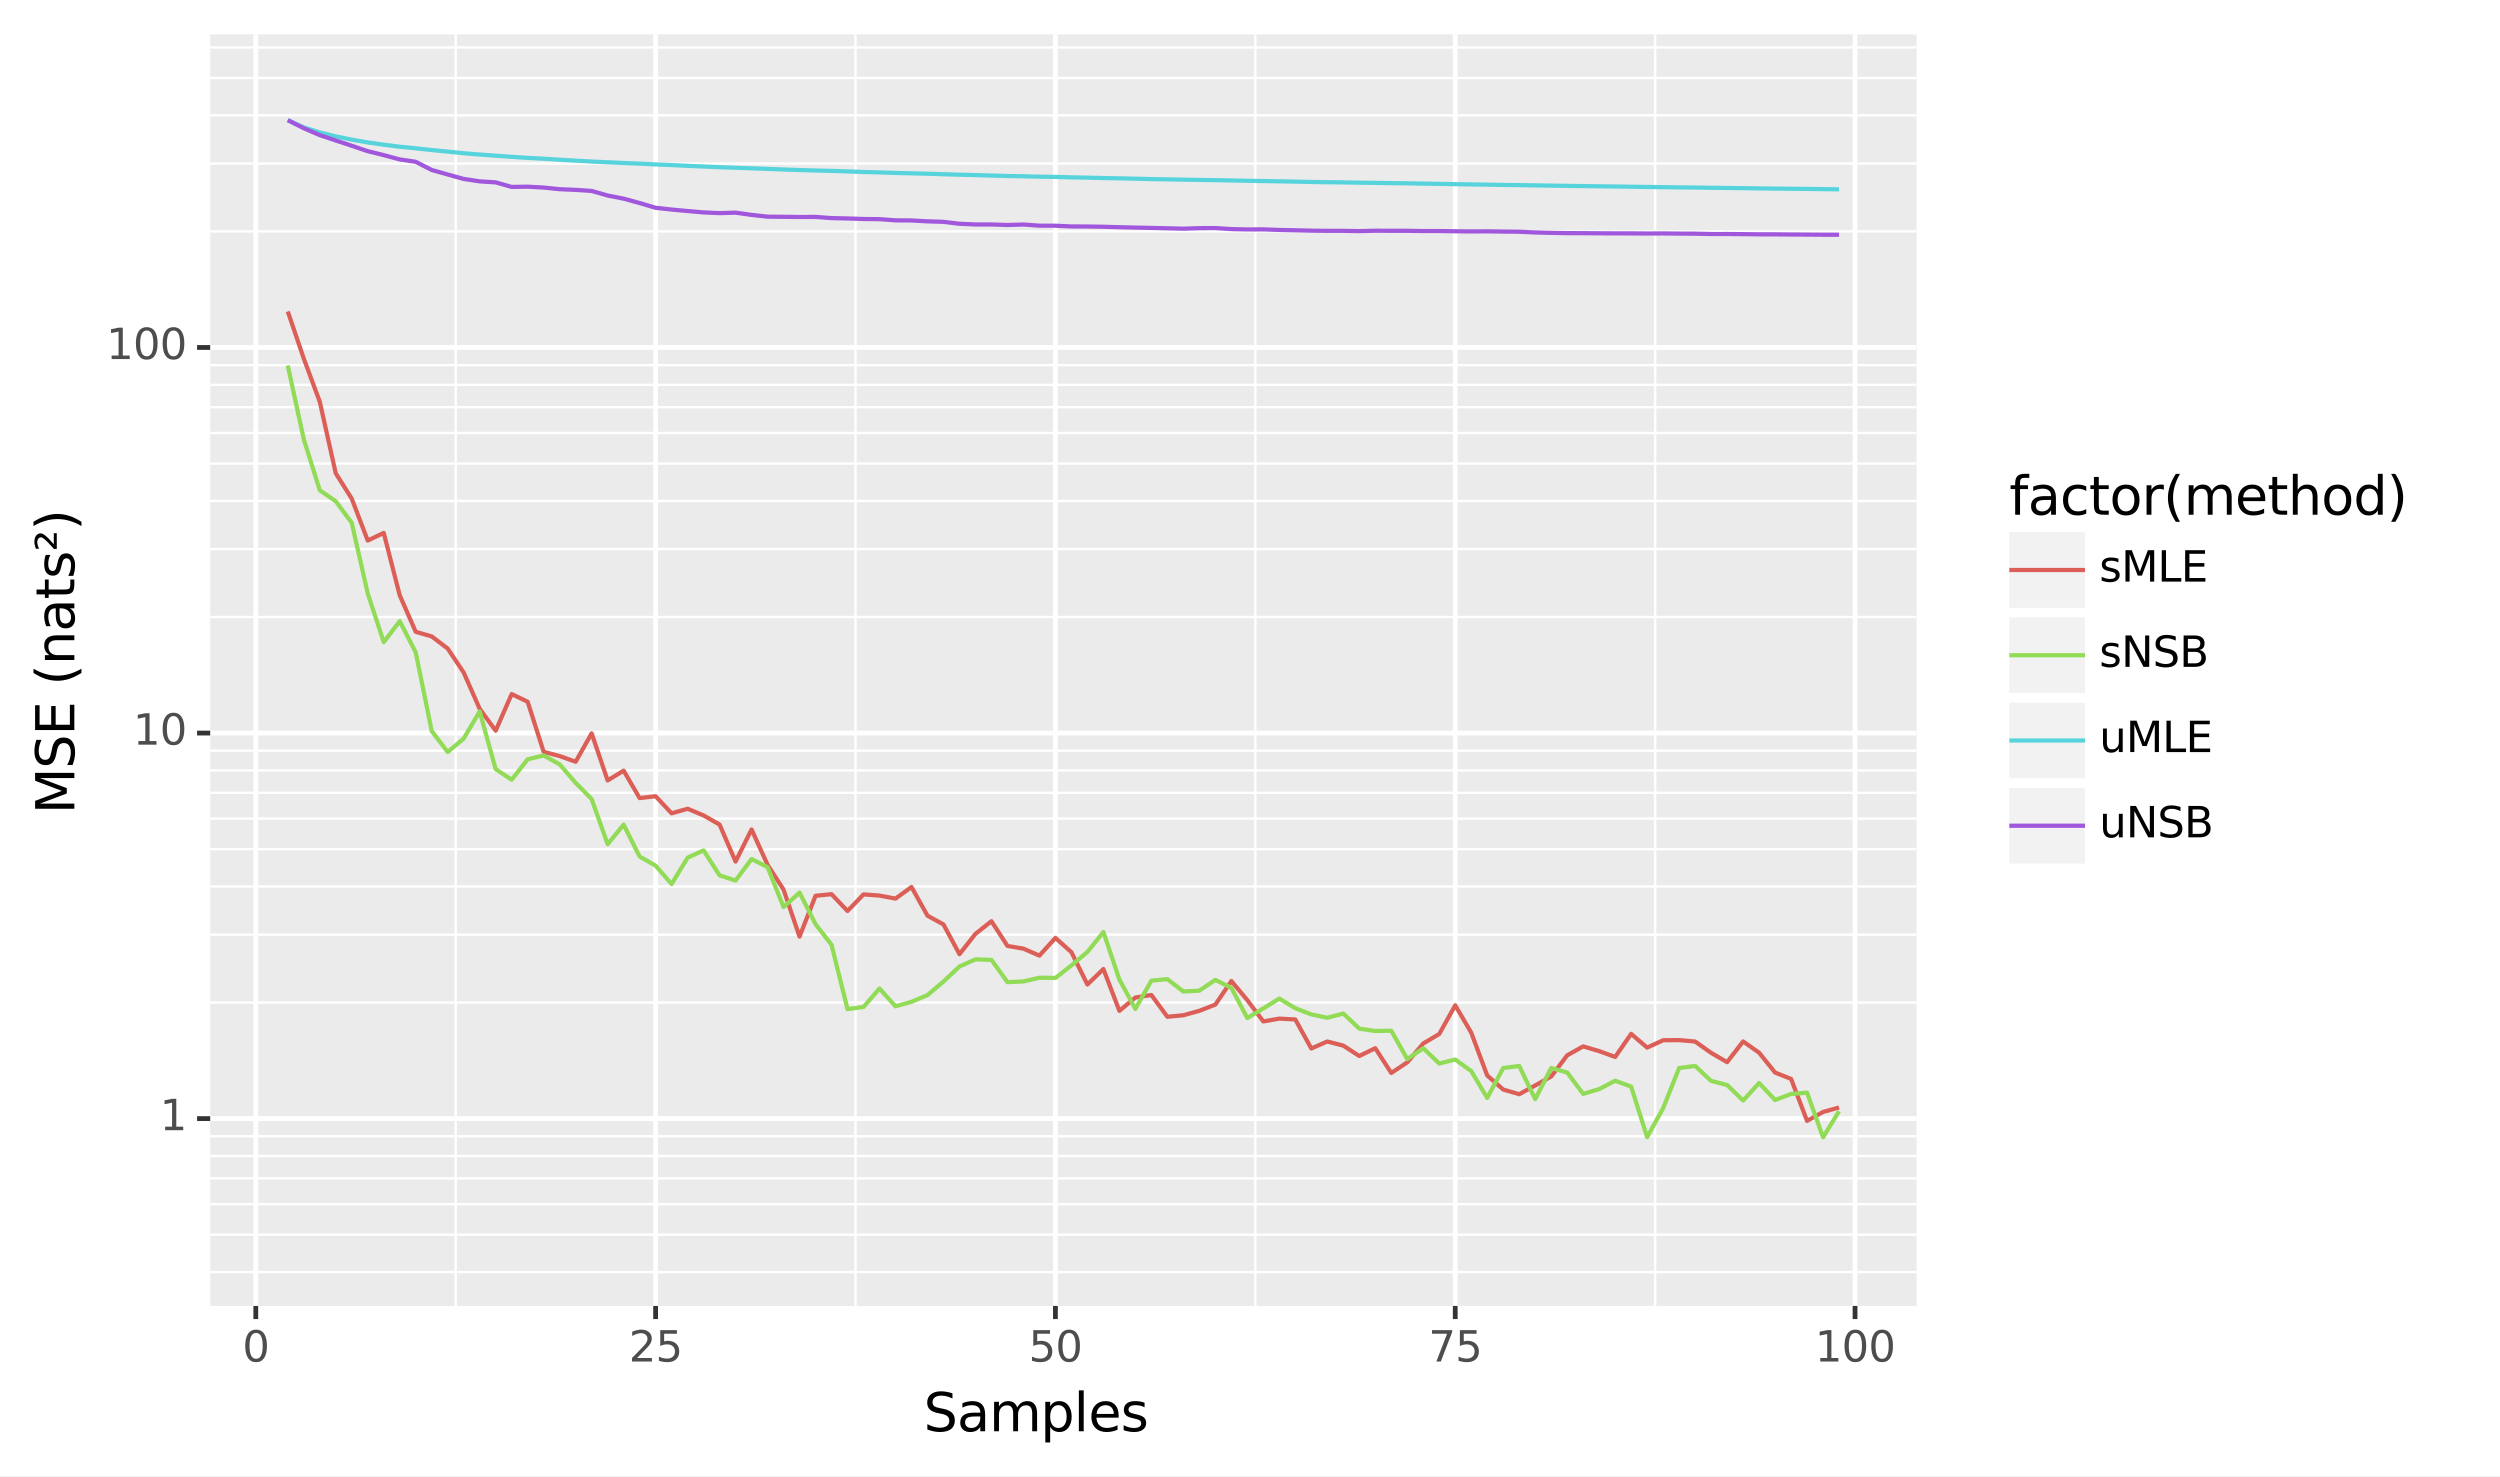 <?xml version="1.0" encoding="utf-8" standalone="no"?>
<!DOCTYPE svg PUBLIC "-//W3C//DTD SVG 1.1//EN"
  "http://www.w3.org/Graphics/SVG/1.1/DTD/svg11.dtd">
<svg xmlns:xlink="http://www.w3.org/1999/xlink" width="523.204pt" height="309.025pt" viewBox="0 0 523.204 309.025" xmlns="http://www.w3.org/2000/svg" version="1.1">
 <rect x="0" y="0" width="523.204" height="309.025" fill="#808080" stroke="none"/>
 <defs>
  <style type="text/css">*{stroke-linejoin: round; stroke-linecap: butt}</style>
 </defs>
 <g id="figure_1">
  <g id="patch_1">
   <path d="M 0 309.025 
L 523.204 309.025 
L 523.204 0 
L 0 0 
z
" style="fill: #ffffff; stroke: #ffffff; stroke-linejoin: miter"/>
  </g>
  <g id="axes_1">
   <g id="patch_2">
    <path d="M 43.993 273.312 
L 401.113 273.312 
L 401.113 7.2 
L 43.993 7.2 
z
" style="fill: #ebebeb"/>
   </g>
   <g id="matplotlib.axis_1">
    <g id="xtick_1">
     <g id="line2d_1">
      <path d="M 53.532 273.312 
L 53.532 7.2 
" clip-path="url(#p788b199526)" style="fill: none; stroke: #ffffff"/>
     </g>
     <g id="line2d_2">
      <path d="M 53.532 273.312 
" style="fill: none; stroke: #000000; stroke-width: 1.5"/>
      <defs>
       <path id="mbc5a1caf21" d="M 0 0 
L 0 2.75 
" style="stroke: #333333"/>
      </defs>
      <g>
       <use xlink:href="#mbc5a1caf21" x="53.532" y="273.312" style="stroke: #333333"/>
      </g>
     </g>
     <g id="text_1">
      <!-- 0 -->
      <g style="fill: #4d4d4d" transform="translate(50.732 284.949) scale(0.088 -0.088)">
       <defs>
        <path id="DejaVuSans-30" d="M 2034 4250 
Q 1547 4250 1301 3770 
Q 1056 3291 1056 2328 
Q 1056 1369 1301 889 
Q 1547 409 2034 409 
Q 2525 409 2770 889 
Q 3016 1369 3016 2328 
Q 3016 3291 2770 3770 
Q 2525 4250 2034 4250 
z
M 2034 4750 
Q 2819 4750 3233 4129 
Q 3647 3509 3647 2328 
Q 3647 1150 3233 529 
Q 2819 -91 2034 -91 
Q 1250 -91 836 529 
Q 422 1150 422 2328 
Q 422 3509 836 4129 
Q 1250 4750 2034 4750 
z
" transform="scale(0.016)"/>
       </defs>
       <use xlink:href="#DejaVuSans-30"/>
      </g>
     </g>
    </g>
    <g id="xtick_2">
     <g id="line2d_3">
      <path d="M 137.206 273.312 
L 137.206 7.2 
" clip-path="url(#p788b199526)" style="fill: none; stroke: #ffffff"/>
     </g>
     <g id="line2d_4">
      <path d="M 137.206 273.312 
" style="fill: none; stroke: #000000; stroke-width: 1.5"/>
      <g>
       <use xlink:href="#mbc5a1caf21" x="137.206" y="273.312" style="stroke: #333333"/>
      </g>
     </g>
     <g id="text_2">
      <!-- 25 -->
      <g style="fill: #4d4d4d" transform="translate(131.607 284.949) scale(0.088 -0.088)">
       <defs>
        <path id="DejaVuSans-32" d="M 1228 531 
L 3431 531 
L 3431 0 
L 469 0 
L 469 531 
Q 828 903 1448 1529 
Q 2069 2156 2228 2338 
Q 2531 2678 2651 2914 
Q 2772 3150 2772 3378 
Q 2772 3750 2511 3984 
Q 2250 4219 1831 4219 
Q 1534 4219 1204 4116 
Q 875 4013 500 3803 
L 500 4441 
Q 881 4594 1212 4672 
Q 1544 4750 1819 4750 
Q 2544 4750 2975 4387 
Q 3406 4025 3406 3419 
Q 3406 3131 3298 2873 
Q 3191 2616 2906 2266 
Q 2828 2175 2409 1742 
Q 1991 1309 1228 531 
z
" transform="scale(0.016)"/>
        <path id="DejaVuSans-35" d="M 691 4666 
L 3169 4666 
L 3169 4134 
L 1269 4134 
L 1269 2991 
Q 1406 3038 1543 3061 
Q 1681 3084 1819 3084 
Q 2600 3084 3056 2656 
Q 3513 2228 3513 1497 
Q 3513 744 3044 326 
Q 2575 -91 1722 -91 
Q 1428 -91 1123 -41 
Q 819 9 494 109 
L 494 744 
Q 775 591 1075 516 
Q 1375 441 1709 441 
Q 2250 441 2565 725 
Q 2881 1009 2881 1497 
Q 2881 1984 2565 2268 
Q 2250 2553 1709 2553 
Q 1456 2553 1204 2497 
Q 953 2441 691 2322 
L 691 4666 
z
" transform="scale(0.016)"/>
       </defs>
       <use xlink:href="#DejaVuSans-32"/>
       <use xlink:href="#DejaVuSans-35" x="63.623"/>
      </g>
     </g>
    </g>
    <g id="xtick_3">
     <g id="line2d_5">
      <path d="M 220.879 273.312 
L 220.879 7.2 
" clip-path="url(#p788b199526)" style="fill: none; stroke: #ffffff"/>
     </g>
     <g id="line2d_6">
      <path d="M 220.879 273.312 
" style="fill: none; stroke: #000000; stroke-width: 1.5"/>
      <g>
       <use xlink:href="#mbc5a1caf21" x="220.879" y="273.312" style="stroke: #333333"/>
      </g>
     </g>
     <g id="text_3">
      <!-- 50 -->
      <g style="fill: #4d4d4d" transform="translate(215.28 284.949) scale(0.088 -0.088)">
       <use xlink:href="#DejaVuSans-35"/>
       <use xlink:href="#DejaVuSans-30" x="63.623"/>
      </g>
     </g>
    </g>
    <g id="xtick_4">
     <g id="line2d_7">
      <path d="M 304.553 273.312 
L 304.553 7.2 
" clip-path="url(#p788b199526)" style="fill: none; stroke: #ffffff"/>
     </g>
     <g id="line2d_8">
      <path d="M 304.553 273.312 
" style="fill: none; stroke: #000000; stroke-width: 1.5"/>
      <g>
       <use xlink:href="#mbc5a1caf21" x="304.553" y="273.312" style="stroke: #333333"/>
      </g>
     </g>
     <g id="text_4">
      <!-- 75 -->
      <g style="fill: #4d4d4d" transform="translate(298.954 284.949) scale(0.088 -0.088)">
       <defs>
        <path id="DejaVuSans-37" d="M 525 4666 
L 3525 4666 
L 3525 4397 
L 1831 0 
L 1172 0 
L 2766 4134 
L 525 4134 
L 525 4666 
z
" transform="scale(0.016)"/>
       </defs>
       <use xlink:href="#DejaVuSans-37"/>
       <use xlink:href="#DejaVuSans-35" x="63.623"/>
      </g>
     </g>
    </g>
    <g id="xtick_5">
     <g id="line2d_9">
      <path d="M 388.227 273.312 
L 388.227 7.2 
" clip-path="url(#p788b199526)" style="fill: none; stroke: #ffffff"/>
     </g>
     <g id="line2d_10">
      <path d="M 388.227 273.312 
" style="fill: none; stroke: #000000; stroke-width: 1.5"/>
      <g>
       <use xlink:href="#mbc5a1caf21" x="388.227" y="273.312" style="stroke: #333333"/>
      </g>
     </g>
     <g id="text_5">
      <!-- 100 -->
      <g style="fill: #4d4d4d" transform="translate(379.829 284.949) scale(0.088 -0.088)">
       <defs>
        <path id="DejaVuSans-31" d="M 794 531 
L 1825 531 
L 1825 4091 
L 703 3866 
L 703 4441 
L 1819 4666 
L 2450 4666 
L 2450 531 
L 3481 531 
L 3481 0 
L 794 0 
L 794 531 
z
" transform="scale(0.016)"/>
       </defs>
       <use xlink:href="#DejaVuSans-31"/>
       <use xlink:href="#DejaVuSans-30" x="63.623"/>
       <use xlink:href="#DejaVuSans-30" x="127.246"/>
      </g>
     </g>
    </g>
    <g id="xtick_6">
     <g id="line2d_11">
      <path d="M 95.369 273.312 
L 95.369 7.2 
" clip-path="url(#p788b199526)" style="fill: none; stroke: #ffffff; stroke-width: 0.5"/>
     </g>
    </g>
    <g id="xtick_7">
     <g id="line2d_12">
      <path d="M 179.043 273.312 
L 179.043 7.2 
" clip-path="url(#p788b199526)" style="fill: none; stroke: #ffffff; stroke-width: 0.5"/>
     </g>
    </g>
    <g id="xtick_8">
     <g id="line2d_13">
      <path d="M 262.716 273.312 
L 262.716 7.2 
" clip-path="url(#p788b199526)" style="fill: none; stroke: #ffffff; stroke-width: 0.5"/>
     </g>
    </g>
    <g id="xtick_9">
     <g id="line2d_14">
      <path d="M 346.39 273.312 
L 346.39 7.2 
" clip-path="url(#p788b199526)" style="fill: none; stroke: #ffffff; stroke-width: 0.5"/>
     </g>
    </g>
    <g id="text_6">
     <!-- Samples -->
     <g transform="translate(193.304 299.537) scale(0.11 -0.11)">
      <defs>
       <path id="DejaVuSans-53" d="M 3425 4513 
L 3425 3897 
Q 3066 4069 2747 4153 
Q 2428 4238 2131 4238 
Q 1616 4238 1336 4038 
Q 1056 3838 1056 3469 
Q 1056 3159 1242 3001 
Q 1428 2844 1947 2747 
L 2328 2669 
Q 3034 2534 3370 2195 
Q 3706 1856 3706 1288 
Q 3706 609 3251 259 
Q 2797 -91 1919 -91 
Q 1588 -91 1214 -16 
Q 841 59 441 206 
L 441 856 
Q 825 641 1194 531 
Q 1563 422 1919 422 
Q 2459 422 2753 634 
Q 3047 847 3047 1241 
Q 3047 1584 2836 1778 
Q 2625 1972 2144 2069 
L 1759 2144 
Q 1053 2284 737 2584 
Q 422 2884 422 3419 
Q 422 4038 858 4394 
Q 1294 4750 2059 4750 
Q 2388 4750 2728 4690 
Q 3069 4631 3425 4513 
z
" transform="scale(0.016)"/>
       <path id="DejaVuSans-61" d="M 2194 1759 
Q 1497 1759 1228 1600 
Q 959 1441 959 1056 
Q 959 750 1161 570 
Q 1363 391 1709 391 
Q 2188 391 2477 730 
Q 2766 1069 2766 1631 
L 2766 1759 
L 2194 1759 
z
M 3341 1997 
L 3341 0 
L 2766 0 
L 2766 531 
Q 2569 213 2275 61 
Q 1981 -91 1556 -91 
Q 1019 -91 701 211 
Q 384 513 384 1019 
Q 384 1609 779 1909 
Q 1175 2209 1959 2209 
L 2766 2209 
L 2766 2266 
Q 2766 2663 2505 2880 
Q 2244 3097 1772 3097 
Q 1472 3097 1187 3025 
Q 903 2953 641 2809 
L 641 3341 
Q 956 3463 1253 3523 
Q 1550 3584 1831 3584 
Q 2591 3584 2966 3190 
Q 3341 2797 3341 1997 
z
" transform="scale(0.016)"/>
       <path id="DejaVuSans-6d" d="M 3328 2828 
Q 3544 3216 3844 3400 
Q 4144 3584 4550 3584 
Q 5097 3584 5394 3201 
Q 5691 2819 5691 2113 
L 5691 0 
L 5113 0 
L 5113 2094 
Q 5113 2597 4934 2840 
Q 4756 3084 4391 3084 
Q 3944 3084 3684 2787 
Q 3425 2491 3425 1978 
L 3425 0 
L 2847 0 
L 2847 2094 
Q 2847 2600 2669 2842 
Q 2491 3084 2119 3084 
Q 1678 3084 1418 2786 
Q 1159 2488 1159 1978 
L 1159 0 
L 581 0 
L 581 3500 
L 1159 3500 
L 1159 2956 
Q 1356 3278 1631 3431 
Q 1906 3584 2284 3584 
Q 2666 3584 2933 3390 
Q 3200 3197 3328 2828 
z
" transform="scale(0.016)"/>
       <path id="DejaVuSans-70" d="M 1159 525 
L 1159 -1331 
L 581 -1331 
L 581 3500 
L 1159 3500 
L 1159 2969 
Q 1341 3281 1617 3432 
Q 1894 3584 2278 3584 
Q 2916 3584 3314 3078 
Q 3713 2572 3713 1747 
Q 3713 922 3314 415 
Q 2916 -91 2278 -91 
Q 1894 -91 1617 61 
Q 1341 213 1159 525 
z
M 3116 1747 
Q 3116 2381 2855 2742 
Q 2594 3103 2138 3103 
Q 1681 3103 1420 2742 
Q 1159 2381 1159 1747 
Q 1159 1113 1420 752 
Q 1681 391 2138 391 
Q 2594 391 2855 752 
Q 3116 1113 3116 1747 
z
" transform="scale(0.016)"/>
       <path id="DejaVuSans-6c" d="M 603 4863 
L 1178 4863 
L 1178 0 
L 603 0 
L 603 4863 
z
" transform="scale(0.016)"/>
       <path id="DejaVuSans-65" d="M 3597 1894 
L 3597 1613 
L 953 1613 
Q 991 1019 1311 708 
Q 1631 397 2203 397 
Q 2534 397 2845 478 
Q 3156 559 3463 722 
L 3463 178 
Q 3153 47 2828 -22 
Q 2503 -91 2169 -91 
Q 1331 -91 842 396 
Q 353 884 353 1716 
Q 353 2575 817 3079 
Q 1281 3584 2069 3584 
Q 2775 3584 3186 3129 
Q 3597 2675 3597 1894 
z
M 3022 2063 
Q 3016 2534 2758 2815 
Q 2500 3097 2075 3097 
Q 1594 3097 1305 2825 
Q 1016 2553 972 2059 
L 3022 2063 
z
" transform="scale(0.016)"/>
       <path id="DejaVuSans-73" d="M 2834 3397 
L 2834 2853 
Q 2591 2978 2328 3040 
Q 2066 3103 1784 3103 
Q 1356 3103 1142 2972 
Q 928 2841 928 2578 
Q 928 2378 1081 2264 
Q 1234 2150 1697 2047 
L 1894 2003 
Q 2506 1872 2764 1633 
Q 3022 1394 3022 966 
Q 3022 478 2636 193 
Q 2250 -91 1575 -91 
Q 1294 -91 989 -36 
Q 684 19 347 128 
L 347 722 
Q 666 556 975 473 
Q 1284 391 1588 391 
Q 1994 391 2212 530 
Q 2431 669 2431 922 
Q 2431 1156 2273 1281 
Q 2116 1406 1581 1522 
L 1381 1569 
Q 847 1681 609 1914 
Q 372 2147 372 2553 
Q 372 3047 722 3315 
Q 1072 3584 1716 3584 
Q 2034 3584 2315 3537 
Q 2597 3491 2834 3397 
z
" transform="scale(0.016)"/>
      </defs>
      <use xlink:href="#DejaVuSans-53"/>
      <use xlink:href="#DejaVuSans-61" x="63.477"/>
      <use xlink:href="#DejaVuSans-6d" x="124.756"/>
      <use xlink:href="#DejaVuSans-70" x="222.168"/>
      <use xlink:href="#DejaVuSans-6c" x="285.645"/>
      <use xlink:href="#DejaVuSans-65" x="313.428"/>
      <use xlink:href="#DejaVuSans-73" x="374.951"/>
     </g>
    </g>
   </g>
   <g id="matplotlib.axis_2">
    <g id="ytick_1">
     <g id="line2d_15">
      <path d="M 43.993 234.106 
L 401.113 234.106 
" clip-path="url(#p788b199526)" style="fill: none; stroke: #ffffff"/>
     </g>
     <g id="line2d_16">
      <path d="M 43.993 234.106 
" style="fill: none; stroke: #000000; stroke-width: 1.5"/>
      <defs>
       <path id="m47ecfd0483" d="M 0 0 
L -2.75 0 
" style="stroke: #333333"/>
      </defs>
      <g>
       <use xlink:href="#m47ecfd0483" x="43.993" y="234.106" style="stroke: #333333"/>
      </g>
     </g>
     <g id="text_7">
      <!-- 1 -->
      <g style="fill: #4d4d4d" transform="translate(33.444 236.534) scale(0.088 -0.088)">
       <use xlink:href="#DejaVuSans-31"/>
      </g>
     </g>
    </g>
    <g id="ytick_2">
     <g id="line2d_17">
      <path d="M 43.993 153.413 
L 401.113 153.413 
" clip-path="url(#p788b199526)" style="fill: none; stroke: #ffffff"/>
     </g>
     <g id="line2d_18">
      <path d="M 43.993 153.413 
" style="fill: none; stroke: #000000; stroke-width: 1.5"/>
      <g>
       <use xlink:href="#m47ecfd0483" x="43.993" y="153.413" style="stroke: #333333"/>
      </g>
     </g>
     <g id="text_8">
      <!-- 10 -->
      <g style="fill: #4d4d4d" transform="translate(27.845 155.842) scale(0.088 -0.088)">
       <use xlink:href="#DejaVuSans-31"/>
       <use xlink:href="#DejaVuSans-30" x="63.623"/>
      </g>
     </g>
    </g>
    <g id="ytick_3">
     <g id="line2d_19">
      <path d="M 43.993 72.721 
L 401.113 72.721 
" clip-path="url(#p788b199526)" style="fill: none; stroke: #ffffff"/>
     </g>
     <g id="line2d_20">
      <path d="M 43.993 72.721 
" style="fill: none; stroke: #000000; stroke-width: 1.5"/>
      <g>
       <use xlink:href="#m47ecfd0483" x="43.993" y="72.721" style="stroke: #333333"/>
      </g>
     </g>
     <g id="text_9">
      <!-- 100 -->
      <g style="fill: #4d4d4d" transform="translate(22.246 75.149) scale(0.088 -0.088)">
       <use xlink:href="#DejaVuSans-31"/>
       <use xlink:href="#DejaVuSans-30" x="63.623"/>
       <use xlink:href="#DejaVuSans-30" x="127.246"/>
      </g>
     </g>
    </g>
    <g id="ytick_4">
     <g id="line2d_21">
      <path d="M 43.993 266.216 
L 401.113 266.216 
" clip-path="url(#p788b199526)" style="fill: none; stroke: #ffffff; stroke-width: 0.5"/>
     </g>
    </g>
    <g id="ytick_5">
     <g id="line2d_22">
      <path d="M 43.993 258.396 
L 401.113 258.396 
" clip-path="url(#p788b199526)" style="fill: none; stroke: #ffffff; stroke-width: 0.5"/>
     </g>
    </g>
    <g id="ytick_6">
     <g id="line2d_23">
      <path d="M 43.993 252.007 
L 401.113 252.007 
" clip-path="url(#p788b199526)" style="fill: none; stroke: #ffffff; stroke-width: 0.5"/>
     </g>
    </g>
    <g id="ytick_7">
     <g id="line2d_24">
      <path d="M 43.993 246.605 
L 401.113 246.605 
" clip-path="url(#p788b199526)" style="fill: none; stroke: #ffffff; stroke-width: 0.5"/>
     </g>
    </g>
    <g id="ytick_8">
     <g id="line2d_25">
      <path d="M 43.993 241.925 
L 401.113 241.925 
" clip-path="url(#p788b199526)" style="fill: none; stroke: #ffffff; stroke-width: 0.5"/>
     </g>
    </g>
    <g id="ytick_9">
     <g id="line2d_26">
      <path d="M 43.993 237.798 
L 401.113 237.798 
" clip-path="url(#p788b199526)" style="fill: none; stroke: #ffffff; stroke-width: 0.5"/>
     </g>
    </g>
    <g id="ytick_10">
     <g id="line2d_27">
      <path d="M 43.993 209.815 
L 401.113 209.815 
" clip-path="url(#p788b199526)" style="fill: none; stroke: #ffffff; stroke-width: 0.5"/>
     </g>
    </g>
    <g id="ytick_11">
     <g id="line2d_28">
      <path d="M 43.993 195.606 
L 401.113 195.606 
" clip-path="url(#p788b199526)" style="fill: none; stroke: #ffffff; stroke-width: 0.5"/>
     </g>
    </g>
    <g id="ytick_12">
     <g id="line2d_29">
      <path d="M 43.993 185.524 
L 401.113 185.524 
" clip-path="url(#p788b199526)" style="fill: none; stroke: #ffffff; stroke-width: 0.5"/>
     </g>
    </g>
    <g id="ytick_13">
     <g id="line2d_30">
      <path d="M 43.993 177.704 
L 401.113 177.704 
" clip-path="url(#p788b199526)" style="fill: none; stroke: #ffffff; stroke-width: 0.5"/>
     </g>
    </g>
    <g id="ytick_14">
     <g id="line2d_31">
      <path d="M 43.993 171.315 
L 401.113 171.315 
" clip-path="url(#p788b199526)" style="fill: none; stroke: #ffffff; stroke-width: 0.5"/>
     </g>
    </g>
    <g id="ytick_15">
     <g id="line2d_32">
      <path d="M 43.993 165.913 
L 401.113 165.913 
" clip-path="url(#p788b199526)" style="fill: none; stroke: #ffffff; stroke-width: 0.5"/>
     </g>
    </g>
    <g id="ytick_16">
     <g id="line2d_33">
      <path d="M 43.993 161.233 
L 401.113 161.233 
" clip-path="url(#p788b199526)" style="fill: none; stroke: #ffffff; stroke-width: 0.5"/>
     </g>
    </g>
    <g id="ytick_17">
     <g id="line2d_34">
      <path d="M 43.993 157.106 
L 401.113 157.106 
" clip-path="url(#p788b199526)" style="fill: none; stroke: #ffffff; stroke-width: 0.5"/>
     </g>
    </g>
    <g id="ytick_18">
     <g id="line2d_35">
      <path d="M 43.993 129.123 
L 401.113 129.123 
" clip-path="url(#p788b199526)" style="fill: none; stroke: #ffffff; stroke-width: 0.5"/>
     </g>
    </g>
    <g id="ytick_19">
     <g id="line2d_36">
      <path d="M 43.993 114.913 
L 401.113 114.913 
" clip-path="url(#p788b199526)" style="fill: none; stroke: #ffffff; stroke-width: 0.5"/>
     </g>
    </g>
    <g id="ytick_20">
     <g id="line2d_37">
      <path d="M 43.993 104.832 
L 401.113 104.832 
" clip-path="url(#p788b199526)" style="fill: none; stroke: #ffffff; stroke-width: 0.5"/>
     </g>
    </g>
    <g id="ytick_21">
     <g id="line2d_38">
      <path d="M 43.993 97.012 
L 401.113 97.012 
" clip-path="url(#p788b199526)" style="fill: none; stroke: #ffffff; stroke-width: 0.5"/>
     </g>
    </g>
    <g id="ytick_22">
     <g id="line2d_39">
      <path d="M 43.993 90.623 
L 401.113 90.623 
" clip-path="url(#p788b199526)" style="fill: none; stroke: #ffffff; stroke-width: 0.5"/>
     </g>
    </g>
    <g id="ytick_23">
     <g id="line2d_40">
      <path d="M 43.993 85.221 
L 401.113 85.221 
" clip-path="url(#p788b199526)" style="fill: none; stroke: #ffffff; stroke-width: 0.5"/>
     </g>
    </g>
    <g id="ytick_24">
     <g id="line2d_41">
      <path d="M 43.993 80.541 
L 401.113 80.541 
" clip-path="url(#p788b199526)" style="fill: none; stroke: #ffffff; stroke-width: 0.5"/>
     </g>
    </g>
    <g id="ytick_25">
     <g id="line2d_42">
      <path d="M 43.993 76.413 
L 401.113 76.413 
" clip-path="url(#p788b199526)" style="fill: none; stroke: #ffffff; stroke-width: 0.5"/>
     </g>
    </g>
    <g id="ytick_26">
     <g id="line2d_43">
      <path d="M 43.993 48.43 
L 401.113 48.43 
" clip-path="url(#p788b199526)" style="fill: none; stroke: #ffffff; stroke-width: 0.5"/>
     </g>
    </g>
    <g id="ytick_27">
     <g id="line2d_44">
      <path d="M 43.993 34.221 
L 401.113 34.221 
" clip-path="url(#p788b199526)" style="fill: none; stroke: #ffffff; stroke-width: 0.5"/>
     </g>
    </g>
    <g id="ytick_28">
     <g id="line2d_45">
      <path d="M 43.993 24.14 
L 401.113 24.14 
" clip-path="url(#p788b199526)" style="fill: none; stroke: #ffffff; stroke-width: 0.5"/>
     </g>
    </g>
    <g id="ytick_29">
     <g id="line2d_46">
      <path d="M 43.993 16.32 
L 401.113 16.32 
" clip-path="url(#p788b199526)" style="fill: none; stroke: #ffffff; stroke-width: 0.5"/>
     </g>
    </g>
    <g id="ytick_30">
     <g id="line2d_47">
      <path d="M 43.993 9.93 
L 401.113 9.93 
" clip-path="url(#p788b199526)" style="fill: none; stroke: #ffffff; stroke-width: 0.5"/>
     </g>
    </g>
    <g id="text_10">
     <!-- MSE (nats²) -->
     <g transform="translate(15.558 170.363) rotate(-90) scale(0.11 -0.11)">
      <defs>
       <path id="DejaVuSans-4d" d="M 628 4666 
L 1569 4666 
L 2759 1491 
L 3956 4666 
L 4897 4666 
L 4897 0 
L 4281 0 
L 4281 4097 
L 3078 897 
L 2444 897 
L 1241 4097 
L 1241 0 
L 628 0 
L 628 4666 
z
" transform="scale(0.016)"/>
       <path id="DejaVuSans-45" d="M 628 4666 
L 3578 4666 
L 3578 4134 
L 1259 4134 
L 1259 2753 
L 3481 2753 
L 3481 2222 
L 1259 2222 
L 1259 531 
L 3634 531 
L 3634 0 
L 628 0 
L 628 4666 
z
" transform="scale(0.016)"/>
       <path id="DejaVuSans-20" transform="scale(0.016)"/>
       <path id="DejaVuSans-28" d="M 1984 4856 
Q 1566 4138 1362 3434 
Q 1159 2731 1159 2009 
Q 1159 1288 1364 580 
Q 1569 -128 1984 -844 
L 1484 -844 
Q 1016 -109 783 600 
Q 550 1309 550 2009 
Q 550 2706 781 3412 
Q 1013 4119 1484 4856 
L 1984 4856 
z
" transform="scale(0.016)"/>
       <path id="DejaVuSans-6e" d="M 3513 2113 
L 3513 0 
L 2938 0 
L 2938 2094 
Q 2938 2591 2744 2837 
Q 2550 3084 2163 3084 
Q 1697 3084 1428 2787 
Q 1159 2491 1159 1978 
L 1159 0 
L 581 0 
L 581 3500 
L 1159 3500 
L 1159 2956 
Q 1366 3272 1645 3428 
Q 1925 3584 2291 3584 
Q 2894 3584 3203 3211 
Q 3513 2838 3513 2113 
z
" transform="scale(0.016)"/>
       <path id="DejaVuSans-74" d="M 1172 4494 
L 1172 3500 
L 2356 3500 
L 2356 3053 
L 1172 3053 
L 1172 1153 
Q 1172 725 1289 603 
Q 1406 481 1766 481 
L 2356 481 
L 2356 0 
L 1766 0 
Q 1100 0 847 248 
Q 594 497 594 1153 
L 594 3053 
L 172 3053 
L 172 3500 
L 594 3500 
L 594 4494 
L 1172 4494 
z
" transform="scale(0.016)"/>
       <path id="DejaVuSans-b2" d="M 838 2444 
L 2163 2444 
L 2163 2088 
L 294 2088 
L 294 2431 
Q 400 2528 597 2703 
Q 1672 3656 1672 3950 
Q 1672 4156 1509 4282 
Q 1347 4409 1081 4409 
Q 919 4409 728 4354 
Q 538 4300 313 4191 
L 313 4575 
Q 553 4663 761 4706 
Q 969 4750 1147 4750 
Q 1600 4750 1872 4544 
Q 2144 4338 2144 4000 
Q 2144 3566 1109 2678 
Q 934 2528 838 2444 
z
" transform="scale(0.016)"/>
       <path id="DejaVuSans-29" d="M 513 4856 
L 1013 4856 
Q 1481 4119 1714 3412 
Q 1947 2706 1947 2009 
Q 1947 1309 1714 600 
Q 1481 -109 1013 -844 
L 513 -844 
Q 928 -128 1133 580 
Q 1338 1288 1338 2009 
Q 1338 2731 1133 3434 
Q 928 4138 513 4856 
z
" transform="scale(0.016)"/>
      </defs>
      <use xlink:href="#DejaVuSans-4d"/>
      <use xlink:href="#DejaVuSans-53" x="86.279"/>
      <use xlink:href="#DejaVuSans-45" x="149.756"/>
      <use xlink:href="#DejaVuSans-20" x="212.939"/>
      <use xlink:href="#DejaVuSans-28" x="244.727"/>
      <use xlink:href="#DejaVuSans-6e" x="283.74"/>
      <use xlink:href="#DejaVuSans-61" x="347.119"/>
      <use xlink:href="#DejaVuSans-74" x="408.398"/>
      <use xlink:href="#DejaVuSans-73" x="447.607"/>
      <use xlink:href="#DejaVuSans-b2" x="499.707"/>
      <use xlink:href="#DejaVuSans-29" x="539.795"/>
     </g>
    </g>
   </g>
   <g id="line2d_48">
    <path d="M 60.226 65.175 
L 63.573 75.037 
L 66.92 84.067 
L 70.267 99.06 
L 73.613 104.357 
L 76.96 113.126 
L 80.307 111.527 
L 83.654 124.583 
L 87.001 132.225 
L 90.348 133.194 
L 93.695 135.737 
L 97.042 140.754 
L 100.389 148.348 
L 103.736 152.922 
L 107.083 145.254 
L 110.43 146.869 
L 113.777 157.348 
L 117.124 158.231 
L 120.471 159.42 
L 123.818 153.482 
L 127.165 163.332 
L 130.512 161.286 
L 133.859 167.028 
L 137.206 166.635 
L 140.553 170.21 
L 143.9 169.256 
L 147.246 170.66 
L 150.593 172.568 
L 153.94 180.307 
L 157.287 173.593 
L 160.634 180.984 
L 163.981 186.176 
L 167.328 196.016 
L 170.675 187.475 
L 174.022 187.136 
L 177.369 190.654 
L 180.716 187.182 
L 184.063 187.43 
L 187.41 188.063 
L 190.757 185.634 
L 194.104 191.634 
L 197.451 193.473 
L 200.798 199.687 
L 204.145 195.438 
L 207.492 192.795 
L 210.839 197.964 
L 214.186 198.538 
L 217.533 199.989 
L 220.879 196.286 
L 224.226 199.275 
L 227.573 206.042 
L 230.92 202.803 
L 234.267 211.554 
L 237.614 208.762 
L 240.961 208.232 
L 244.308 212.79 
L 247.655 212.476 
L 251.002 211.545 
L 254.349 210.244 
L 257.696 205.309 
L 261.043 209.319 
L 264.39 213.77 
L 267.737 213.178 
L 271.084 213.355 
L 274.431 219.431 
L 277.778 217.966 
L 281.125 218.826 
L 284.472 221.005 
L 287.819 219.371 
L 291.165 224.553 
L 294.512 222.326 
L 297.859 218.38 
L 301.206 216.4 
L 304.553 210.392 
L 307.9 216.119 
L 311.247 225.079 
L 314.594 228.025 
L 317.941 229 
L 321.288 227.161 
L 324.635 225.296 
L 327.982 220.86 
L 331.329 218.987 
L 334.676 219.982 
L 338.023 221.206 
L 341.37 216.373 
L 344.717 219.244 
L 348.064 217.705 
L 351.411 217.678 
L 354.758 217.973 
L 358.105 220.343 
L 361.452 222.287 
L 364.798 217.955 
L 368.145 220.31 
L 371.492 224.467 
L 374.839 225.799 
L 378.186 234.582 
L 381.533 232.712 
L 384.88 231.769 
" clip-path="url(#p788b199526)" style="fill: none; stroke: #db5f57; stroke-width: 0.886"/>
   </g>
   <g id="line2d_49">
    <path d="M 60.226 76.492 
L 63.573 91.932 
L 66.92 102.606 
L 70.267 104.907 
L 73.613 109.429 
L 76.96 124.198 
L 80.307 134.39 
L 83.654 129.997 
L 87.001 136.526 
L 90.348 152.991 
L 93.695 157.383 
L 97.042 154.564 
L 100.389 148.889 
L 103.736 160.973 
L 107.083 163.183 
L 110.43 158.91 
L 113.777 158.106 
L 117.124 159.961 
L 120.471 163.839 
L 123.818 167.225 
L 127.165 176.668 
L 130.512 172.585 
L 133.859 179.251 
L 137.206 181.175 
L 140.553 185.015 
L 143.9 179.502 
L 147.246 177.974 
L 150.593 183.198 
L 153.94 184.28 
L 157.287 179.78 
L 160.634 181.469 
L 163.981 189.827 
L 167.328 186.81 
L 170.675 193.408 
L 174.022 197.734 
L 177.369 211.184 
L 180.716 210.746 
L 184.063 206.885 
L 187.41 210.6 
L 190.757 209.664 
L 194.104 208.25 
L 197.451 205.42 
L 200.798 202.269 
L 204.145 200.773 
L 207.492 200.889 
L 210.839 205.55 
L 214.186 205.394 
L 217.533 204.613 
L 220.879 204.673 
L 224.226 202.041 
L 227.573 199.226 
L 230.92 195.064 
L 234.267 204.997 
L 237.614 211.149 
L 240.961 205.229 
L 244.308 204.916 
L 247.655 207.499 
L 251.002 207.328 
L 254.349 205.071 
L 257.696 206.73 
L 261.043 213.055 
L 264.39 211.046 
L 267.737 208.98 
L 271.084 211.001 
L 274.431 212.294 
L 277.778 212.996 
L 281.125 212.119 
L 284.472 215.275 
L 287.819 215.766 
L 291.165 215.709 
L 294.512 221.64 
L 297.859 219.38 
L 301.206 222.568 
L 304.553 221.741 
L 307.9 224.154 
L 311.247 229.779 
L 314.594 223.514 
L 317.941 223.091 
L 321.288 230.023 
L 324.635 223.516 
L 327.982 224.456 
L 331.329 228.925 
L 334.676 227.931 
L 338.023 226.176 
L 341.37 227.405 
L 344.717 237.989 
L 348.064 231.916 
L 351.411 223.517 
L 354.758 223.078 
L 358.105 226.214 
L 361.452 227.072 
L 364.798 230.318 
L 368.145 226.656 
L 371.492 230.215 
L 374.839 228.95 
L 378.186 228.675 
L 381.533 238.016 
L 384.88 232.558 
" clip-path="url(#p788b199526)" style="fill: none; stroke: #91db57; stroke-width: 0.886"/>
   </g>
   <g id="line2d_50">
    <path d="M 60.226 25.147 
L 63.573 26.664 
L 66.92 27.717 
L 70.267 28.552 
L 73.613 29.226 
L 76.96 29.809 
L 80.307 30.284 
L 83.654 30.709 
L 87.001 31.039 
L 90.348 31.402 
L 93.695 31.727 
L 97.042 32.069 
L 100.389 32.343 
L 103.736 32.582 
L 107.083 32.82 
L 110.43 33.043 
L 113.777 33.217 
L 117.124 33.427 
L 120.471 33.626 
L 123.818 33.806 
L 127.165 33.963 
L 130.512 34.112 
L 133.859 34.245 
L 137.206 34.414 
L 140.553 34.549 
L 143.9 34.7 
L 147.246 34.852 
L 150.593 34.99 
L 153.94 35.107 
L 157.287 35.225 
L 160.634 35.343 
L 163.981 35.472 
L 167.328 35.583 
L 170.675 35.679 
L 174.022 35.764 
L 177.369 35.878 
L 180.716 35.994 
L 184.063 36.08 
L 187.41 36.192 
L 190.757 36.273 
L 194.104 36.361 
L 197.451 36.465 
L 200.798 36.561 
L 204.145 36.642 
L 207.492 36.744 
L 210.839 36.833 
L 214.186 36.891 
L 217.533 36.972 
L 220.879 37.026 
L 224.226 37.117 
L 227.573 37.181 
L 230.92 37.259 
L 234.267 37.321 
L 237.614 37.397 
L 240.961 37.484 
L 244.308 37.538 
L 247.655 37.598 
L 251.002 37.654 
L 254.349 37.705 
L 257.696 37.763 
L 261.043 37.836 
L 264.39 37.891 
L 267.737 37.947 
L 271.084 38.01 
L 274.431 38.082 
L 277.778 38.135 
L 281.125 38.173 
L 284.472 38.23 
L 287.819 38.276 
L 291.165 38.323 
L 294.512 38.367 
L 297.859 38.429 
L 301.206 38.479 
L 304.553 38.542 
L 307.9 38.596 
L 311.247 38.643 
L 314.594 38.702 
L 317.941 38.744 
L 321.288 38.795 
L 324.635 38.849 
L 327.982 38.9 
L 331.329 38.945 
L 334.676 38.988 
L 338.023 39.033 
L 341.37 39.079 
L 344.717 39.125 
L 348.064 39.169 
L 351.411 39.215 
L 354.758 39.249 
L 358.105 39.299 
L 361.452 39.34 
L 364.798 39.381 
L 368.145 39.428 
L 371.492 39.469 
L 374.839 39.505 
L 378.186 39.538 
L 381.533 39.584 
L 384.88 39.622 
" clip-path="url(#p788b199526)" style="fill: none; stroke: #57d3db; stroke-width: 0.886"/>
   </g>
   <g id="line2d_51">
    <path d="M 60.226 25.147 
L 63.573 26.837 
L 66.92 28.283 
L 70.267 29.401 
L 73.613 30.51 
L 76.96 31.641 
L 80.307 32.465 
L 83.654 33.367 
L 87.001 33.86 
L 90.348 35.575 
L 93.695 36.521 
L 97.042 37.45 
L 100.389 37.954 
L 103.736 38.169 
L 107.083 39.123 
L 110.43 39.069 
L 113.777 39.254 
L 117.124 39.595 
L 120.471 39.737 
L 123.818 39.96 
L 127.165 40.917 
L 130.512 41.578 
L 133.859 42.493 
L 137.206 43.488 
L 140.553 43.856 
L 143.9 44.164 
L 147.246 44.455 
L 150.593 44.606 
L 153.94 44.504 
L 157.287 44.973 
L 160.634 45.345 
L 163.981 45.373 
L 167.328 45.412 
L 170.675 45.397 
L 174.022 45.644 
L 177.369 45.717 
L 180.716 45.834 
L 184.063 45.866 
L 187.41 46.114 
L 190.757 46.139 
L 194.104 46.324 
L 197.451 46.426 
L 200.798 46.832 
L 204.145 46.976 
L 207.492 46.975 
L 210.839 47.088 
L 214.186 46.987 
L 217.533 47.231 
L 220.879 47.237 
L 224.226 47.391 
L 227.573 47.405 
L 230.92 47.457 
L 234.267 47.55 
L 237.614 47.634 
L 240.961 47.699 
L 244.308 47.777 
L 247.655 47.861 
L 251.002 47.75 
L 254.349 47.728 
L 257.696 47.947 
L 261.043 48.017 
L 264.39 48.005 
L 267.737 48.125 
L 271.084 48.19 
L 274.431 48.271 
L 277.778 48.31 
L 281.125 48.311 
L 284.472 48.365 
L 287.819 48.286 
L 291.165 48.305 
L 294.512 48.305 
L 297.859 48.353 
L 301.206 48.353 
L 304.553 48.399 
L 307.9 48.434 
L 311.247 48.413 
L 314.594 48.465 
L 317.941 48.498 
L 321.288 48.655 
L 324.635 48.736 
L 327.982 48.791 
L 331.329 48.797 
L 334.676 48.824 
L 338.023 48.841 
L 341.37 48.844 
L 344.717 48.87 
L 348.064 48.853 
L 351.411 48.89 
L 354.758 48.904 
L 358.105 48.977 
L 361.452 48.975 
L 364.798 49 
L 368.145 49.042 
L 371.492 49.045 
L 374.839 49.079 
L 378.186 49.097 
L 381.533 49.123 
L 384.88 49.129 
" clip-path="url(#p788b199526)" style="fill: none; stroke: #a157db; stroke-width: 0.886"/>
   </g>
   <g id="patch_3">
    <path d="M 408.313 192.931 
L 516.004 192.931 
L 516.004 84.125 
L 408.313 84.125 
z
" style="fill: #ffffff"/>
   </g>
   <g id="text_11">
    <!-- factor(method) -->
    <g transform="translate(420.513 107.719) scale(0.11 -0.11)">
     <defs>
      <path id="DejaVuSans-66" d="M 2375 4863 
L 2375 4384 
L 1825 4384 
Q 1516 4384 1395 4259 
Q 1275 4134 1275 3809 
L 1275 3500 
L 2222 3500 
L 2222 3053 
L 1275 3053 
L 1275 0 
L 697 0 
L 697 3053 
L 147 3053 
L 147 3500 
L 697 3500 
L 697 3744 
Q 697 4328 969 4595 
Q 1241 4863 1831 4863 
L 2375 4863 
z
" transform="scale(0.016)"/>
      <path id="DejaVuSans-63" d="M 3122 3366 
L 3122 2828 
Q 2878 2963 2633 3030 
Q 2388 3097 2138 3097 
Q 1578 3097 1268 2742 
Q 959 2388 959 1747 
Q 959 1106 1268 751 
Q 1578 397 2138 397 
Q 2388 397 2633 464 
Q 2878 531 3122 666 
L 3122 134 
Q 2881 22 2623 -34 
Q 2366 -91 2075 -91 
Q 1284 -91 818 406 
Q 353 903 353 1747 
Q 353 2603 823 3093 
Q 1294 3584 2113 3584 
Q 2378 3584 2631 3529 
Q 2884 3475 3122 3366 
z
" transform="scale(0.016)"/>
      <path id="DejaVuSans-6f" d="M 1959 3097 
Q 1497 3097 1228 2736 
Q 959 2375 959 1747 
Q 959 1119 1226 758 
Q 1494 397 1959 397 
Q 2419 397 2687 759 
Q 2956 1122 2956 1747 
Q 2956 2369 2687 2733 
Q 2419 3097 1959 3097 
z
M 1959 3584 
Q 2709 3584 3137 3096 
Q 3566 2609 3566 1747 
Q 3566 888 3137 398 
Q 2709 -91 1959 -91 
Q 1206 -91 779 398 
Q 353 888 353 1747 
Q 353 2609 779 3096 
Q 1206 3584 1959 3584 
z
" transform="scale(0.016)"/>
      <path id="DejaVuSans-72" d="M 2631 2963 
Q 2534 3019 2420 3045 
Q 2306 3072 2169 3072 
Q 1681 3072 1420 2755 
Q 1159 2438 1159 1844 
L 1159 0 
L 581 0 
L 581 3500 
L 1159 3500 
L 1159 2956 
Q 1341 3275 1631 3429 
Q 1922 3584 2338 3584 
Q 2397 3584 2469 3576 
Q 2541 3569 2628 3553 
L 2631 2963 
z
" transform="scale(0.016)"/>
      <path id="DejaVuSans-68" d="M 3513 2113 
L 3513 0 
L 2938 0 
L 2938 2094 
Q 2938 2591 2744 2837 
Q 2550 3084 2163 3084 
Q 1697 3084 1428 2787 
Q 1159 2491 1159 1978 
L 1159 0 
L 581 0 
L 581 4863 
L 1159 4863 
L 1159 2956 
Q 1366 3272 1645 3428 
Q 1925 3584 2291 3584 
Q 2894 3584 3203 3211 
Q 3513 2838 3513 2113 
z
" transform="scale(0.016)"/>
      <path id="DejaVuSans-64" d="M 2906 2969 
L 2906 4863 
L 3481 4863 
L 3481 0 
L 2906 0 
L 2906 525 
Q 2725 213 2448 61 
Q 2172 -91 1784 -91 
Q 1150 -91 751 415 
Q 353 922 353 1747 
Q 353 2572 751 3078 
Q 1150 3584 1784 3584 
Q 2172 3584 2448 3432 
Q 2725 3281 2906 2969 
z
M 947 1747 
Q 947 1113 1208 752 
Q 1469 391 1925 391 
Q 2381 391 2643 752 
Q 2906 1113 2906 1747 
Q 2906 2381 2643 2742 
Q 2381 3103 1925 3103 
Q 1469 3103 1208 2742 
Q 947 2381 947 1747 
z
" transform="scale(0.016)"/>
     </defs>
     <use xlink:href="#DejaVuSans-66"/>
     <use xlink:href="#DejaVuSans-61" x="35.205"/>
     <use xlink:href="#DejaVuSans-63" x="96.484"/>
     <use xlink:href="#DejaVuSans-74" x="151.465"/>
     <use xlink:href="#DejaVuSans-6f" x="190.674"/>
     <use xlink:href="#DejaVuSans-72" x="251.855"/>
     <use xlink:href="#DejaVuSans-28" x="292.969"/>
     <use xlink:href="#DejaVuSans-6d" x="331.982"/>
     <use xlink:href="#DejaVuSans-65" x="429.395"/>
     <use xlink:href="#DejaVuSans-74" x="490.918"/>
     <use xlink:href="#DejaVuSans-68" x="530.127"/>
     <use xlink:href="#DejaVuSans-6f" x="593.506"/>
     <use xlink:href="#DejaVuSans-64" x="654.688"/>
     <use xlink:href="#DejaVuSans-29" x="718.164"/>
    </g>
   </g>
   <g id="patch_4">
    <path d="M 420.513 127.211 
L 436.353 127.211 
L 436.353 111.371 
L 420.513 111.371 
z
" clip-path="url(#p35d3c90aa7)" style="fill: #f2f2f2"/>
   </g>
   <g id="line2d_52">
    <path d="M 420.513 119.291 
L 436.353 119.291 
" clip-path="url(#p35d3c90aa7)" style="fill: none; stroke: #db5f57; stroke-width: 0.886"/>
   </g>
   <g id="text_12">
    <!-- sMLE -->
    <g transform="translate(439.353 121.719) scale(0.088 -0.088)">
     <defs>
      <path id="DejaVuSans-4c" d="M 628 4666 
L 1259 4666 
L 1259 531 
L 3531 531 
L 3531 0 
L 628 0 
L 628 4666 
z
" transform="scale(0.016)"/>
     </defs>
     <use xlink:href="#DejaVuSans-73"/>
     <use xlink:href="#DejaVuSans-4d" x="52.1"/>
     <use xlink:href="#DejaVuSans-4c" x="138.379"/>
     <use xlink:href="#DejaVuSans-45" x="194.092"/>
    </g>
   </g>
   <g id="patch_5">
    <path d="M 420.513 145.051 
L 436.353 145.051 
L 436.353 129.211 
L 420.513 129.211 
z
" clip-path="url(#p7b1aa6eea1)" style="fill: #f2f2f2"/>
   </g>
   <g id="line2d_53">
    <path d="M 420.513 137.131 
L 436.353 137.131 
" clip-path="url(#p7b1aa6eea1)" style="fill: none; stroke: #91db57; stroke-width: 0.886"/>
   </g>
   <g id="text_13">
    <!-- sNSB -->
    <g transform="translate(439.353 139.559) scale(0.088 -0.088)">
     <defs>
      <path id="DejaVuSans-4e" d="M 628 4666 
L 1478 4666 
L 3547 763 
L 3547 4666 
L 4159 4666 
L 4159 0 
L 3309 0 
L 1241 3903 
L 1241 0 
L 628 0 
L 628 4666 
z
" transform="scale(0.016)"/>
      <path id="DejaVuSans-42" d="M 1259 2228 
L 1259 519 
L 2272 519 
Q 2781 519 3026 730 
Q 3272 941 3272 1375 
Q 3272 1813 3026 2020 
Q 2781 2228 2272 2228 
L 1259 2228 
z
M 1259 4147 
L 1259 2741 
L 2194 2741 
Q 2656 2741 2882 2914 
Q 3109 3088 3109 3444 
Q 3109 3797 2882 3972 
Q 2656 4147 2194 4147 
L 1259 4147 
z
M 628 4666 
L 2241 4666 
Q 2963 4666 3353 4366 
Q 3744 4066 3744 3513 
Q 3744 3084 3544 2831 
Q 3344 2578 2956 2516 
Q 3422 2416 3680 2098 
Q 3938 1781 3938 1306 
Q 3938 681 3513 340 
Q 3088 0 2303 0 
L 628 0 
L 628 4666 
z
" transform="scale(0.016)"/>
     </defs>
     <use xlink:href="#DejaVuSans-73"/>
     <use xlink:href="#DejaVuSans-4e" x="52.1"/>
     <use xlink:href="#DejaVuSans-53" x="126.904"/>
     <use xlink:href="#DejaVuSans-42" x="190.381"/>
    </g>
   </g>
   <g id="patch_6">
    <path d="M 420.513 162.891 
L 436.353 162.891 
L 436.353 147.051 
L 420.513 147.051 
z
" clip-path="url(#p95f6f22751)" style="fill: #f2f2f2"/>
   </g>
   <g id="line2d_54">
    <path d="M 420.513 154.971 
L 436.353 154.971 
" clip-path="url(#p95f6f22751)" style="fill: none; stroke: #57d3db; stroke-width: 0.886"/>
   </g>
   <g id="text_14">
    <!-- uMLE -->
    <g transform="translate(439.353 157.399) scale(0.088 -0.088)">
     <defs>
      <path id="DejaVuSans-75" d="M 544 1381 
L 544 3500 
L 1119 3500 
L 1119 1403 
Q 1119 906 1312 657 
Q 1506 409 1894 409 
Q 2359 409 2629 706 
Q 2900 1003 2900 1516 
L 2900 3500 
L 3475 3500 
L 3475 0 
L 2900 0 
L 2900 538 
Q 2691 219 2414 64 
Q 2138 -91 1772 -91 
Q 1169 -91 856 284 
Q 544 659 544 1381 
z
M 1991 3584 
L 1991 3584 
z
" transform="scale(0.016)"/>
     </defs>
     <use xlink:href="#DejaVuSans-75"/>
     <use xlink:href="#DejaVuSans-4d" x="63.379"/>
     <use xlink:href="#DejaVuSans-4c" x="149.658"/>
     <use xlink:href="#DejaVuSans-45" x="205.371"/>
    </g>
   </g>
   <g id="patch_7">
    <path d="M 420.513 180.731 
L 436.353 180.731 
L 436.353 164.891 
L 420.513 164.891 
z
" clip-path="url(#p1f85a4501e)" style="fill: #f2f2f2"/>
   </g>
   <g id="line2d_55">
    <path d="M 420.513 172.811 
L 436.353 172.811 
" clip-path="url(#p1f85a4501e)" style="fill: none; stroke: #a157db; stroke-width: 0.886"/>
   </g>
   <g id="text_15">
    <!-- uNSB -->
    <g transform="translate(439.353 175.239) scale(0.088 -0.088)">
     <use xlink:href="#DejaVuSans-75"/>
     <use xlink:href="#DejaVuSans-4e" x="63.379"/>
     <use xlink:href="#DejaVuSans-53" x="138.184"/>
     <use xlink:href="#DejaVuSans-42" x="201.66"/>
    </g>
   </g>
  </g>
 </g>
 <defs>
  <clipPath id="p788b199526">
   <rect x="43.993" y="7.2" width="357.12" height="266.112"/>
  </clipPath>
  <clipPath id="p35d3c90aa7">
   <path d="M 420.513 127.211 
L 420.513 111.371 
L 436.353 111.371 
L 436.353 127.211 
"/>
  </clipPath>
  <clipPath id="p7b1aa6eea1">
   <path d="M 420.513 145.051 
L 420.513 129.211 
L 436.353 129.211 
L 436.353 145.051 
"/>
  </clipPath>
  <clipPath id="p95f6f22751">
   <path d="M 420.513 162.891 
L 420.513 147.051 
L 436.353 147.051 
L 436.353 162.891 
"/>
  </clipPath>
  <clipPath id="p1f85a4501e">
   <path d="M 420.513 180.731 
L 420.513 164.891 
L 436.353 164.891 
L 436.353 180.731 
"/>
  </clipPath>
 </defs>
</svg>

